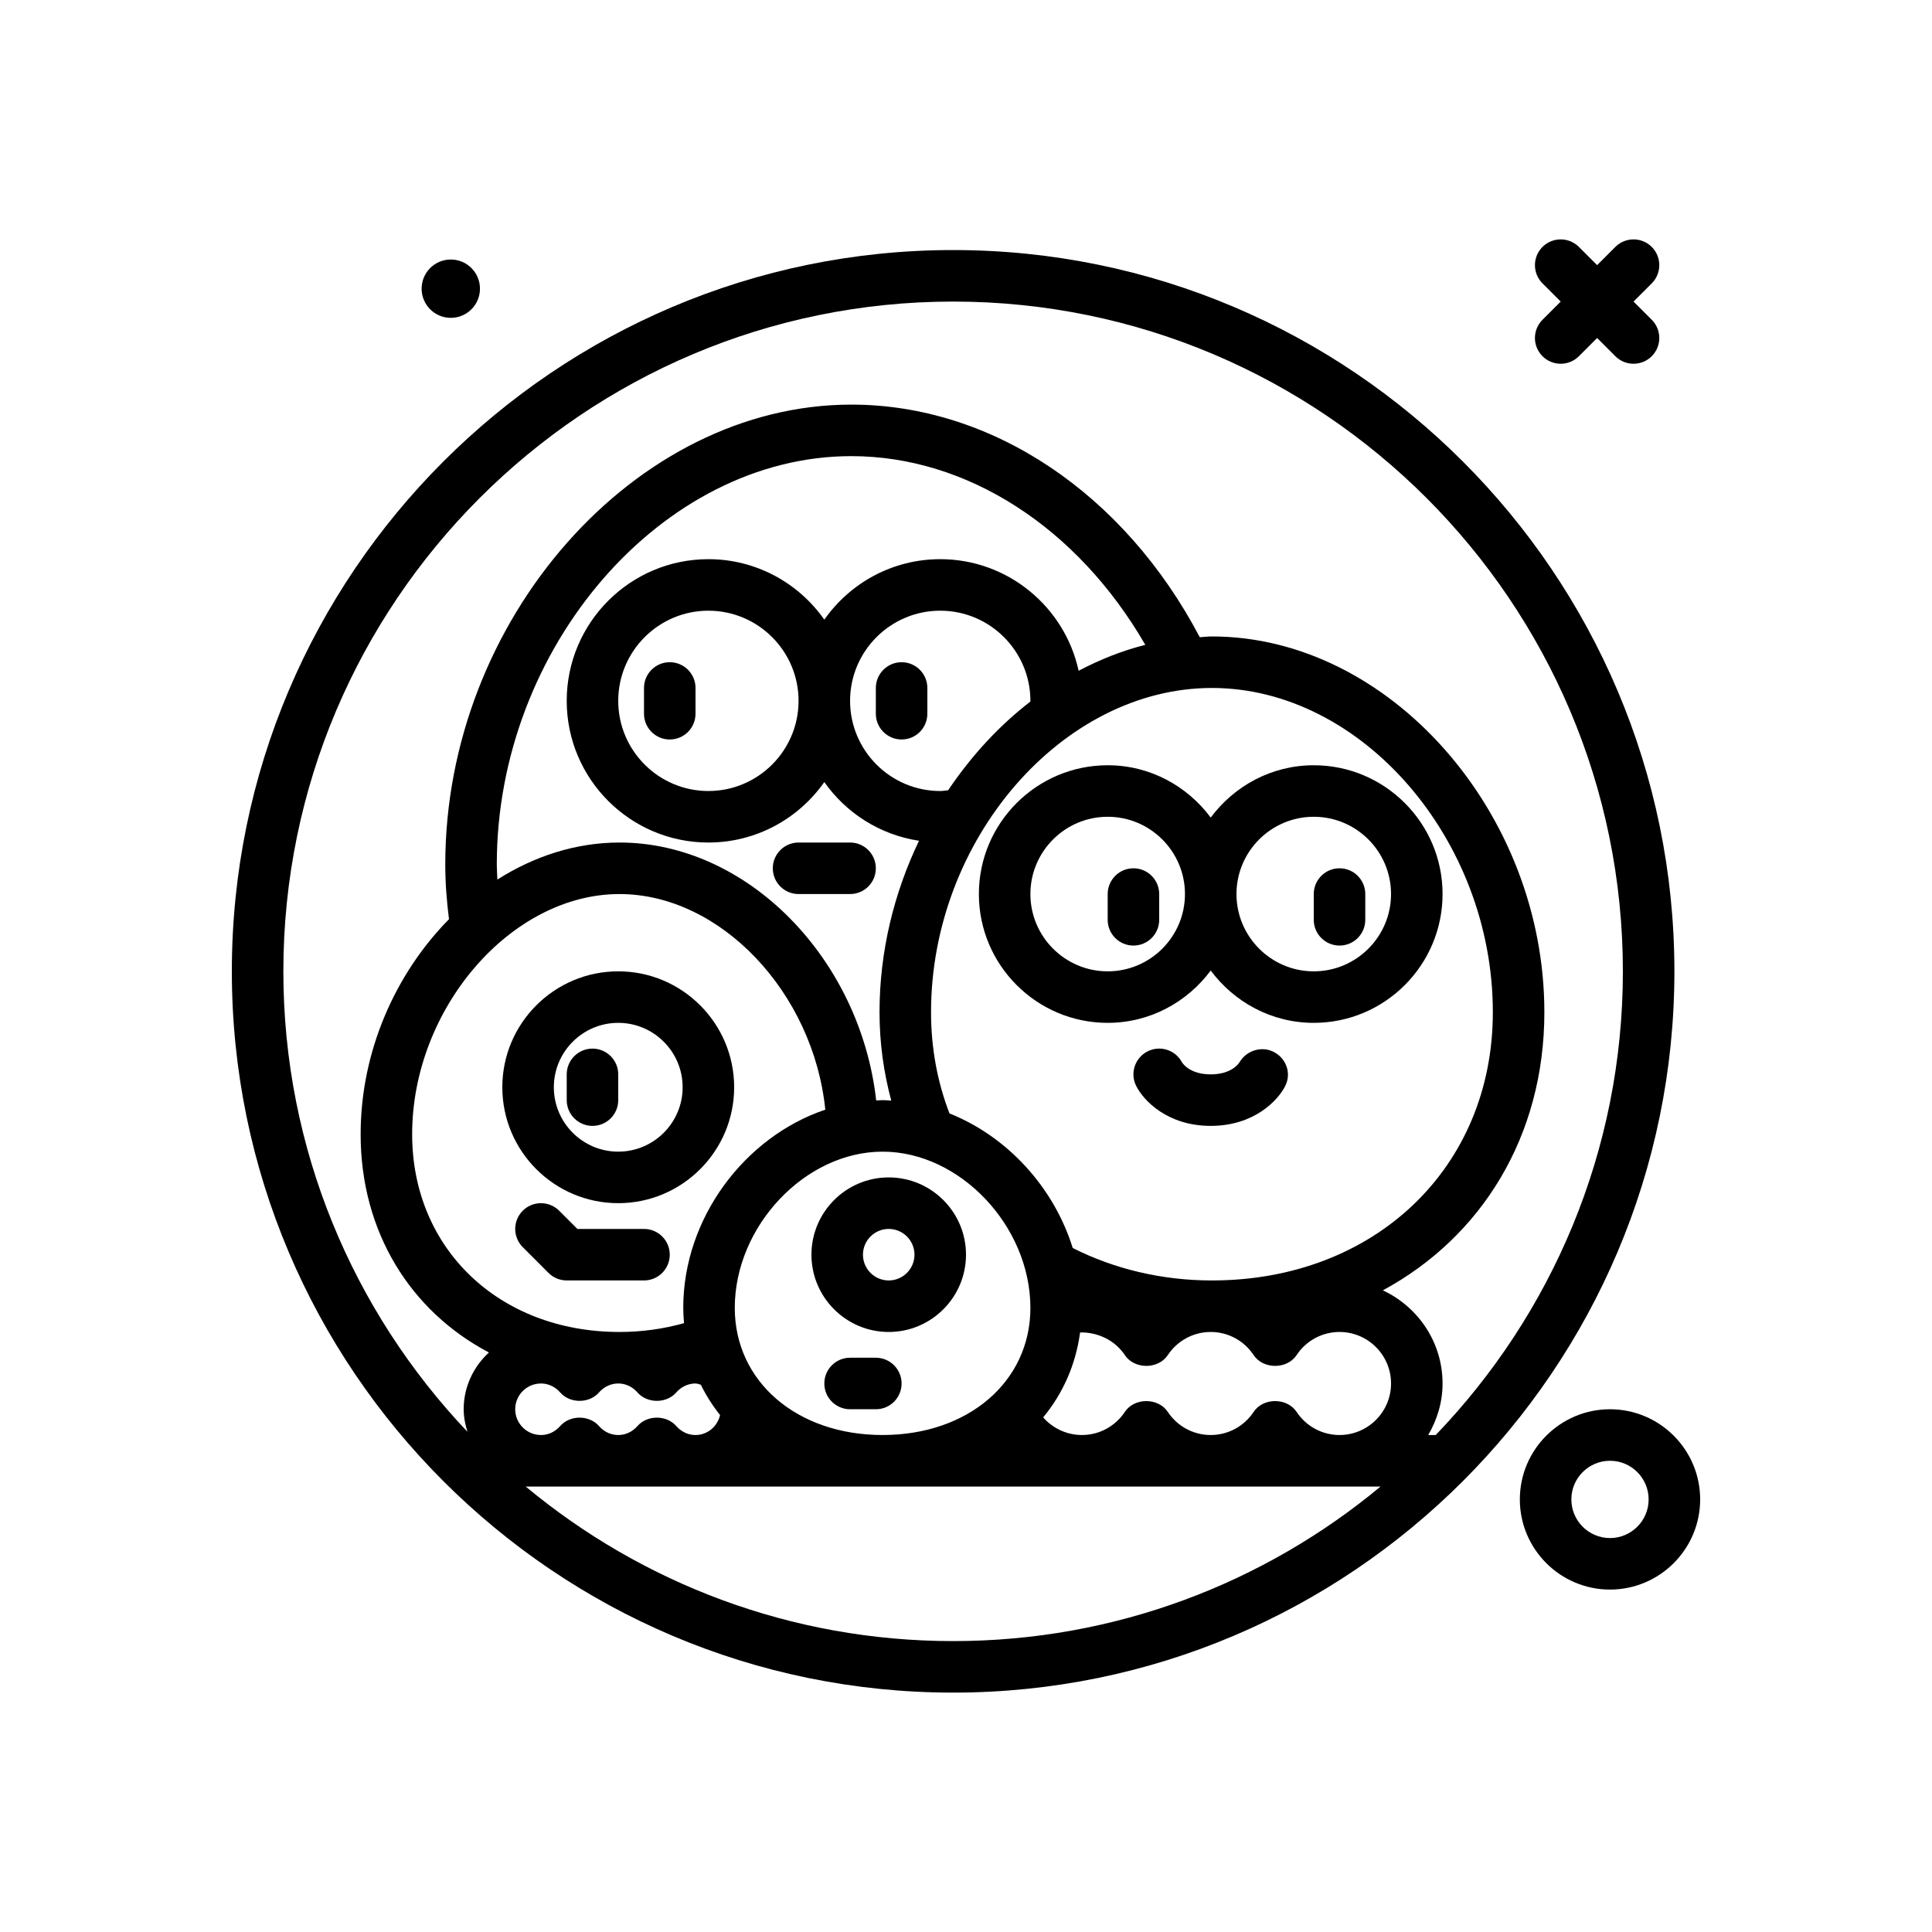 <svg id="monster22" enable-background="new 0 0 300 300" height="512" viewBox="0 0 300 300" width="512" xmlns="http://www.w3.org/2000/svg"><g><path d="m148 38.828c-61.758 0-112 50.242-112 112s50.242 112 112 112 112-50.242 112-112-50.242-112-112-112zm-68 180c0-2.205 1.795-4 4-4 1.541 0 2.533.873 2.988 1.393 1.52 1.738 4.504 1.738 6.023 0 .455-.52 1.447-1.393 2.988-1.393s2.533.873 2.988 1.393c1.52 1.738 4.504 1.738 6.023 0 .455-.52 1.447-1.393 2.988-1.393.291 0 .551.132.828.192.825 1.681 1.826 3.254 2.989 4.712-.421 1.758-1.932 3.096-3.817 3.096-1.541 0-2.533-.873-2.988-1.393-1.52-1.738-4.504-1.738-6.023 0-.455.52-1.447 1.393-2.988 1.393s-2.533-.873-2.988-1.393c-1.52-1.738-4.504-1.738-6.023 0-.455.52-1.447 1.393-2.988 1.393-2.205 0-4-1.795-4-4zm-2.857-84.609c0-33.77 25.725-63.391 55.049-63.391 18.013 0 35.134 11.116 45.652 29.304-3.586.9-7.045 2.282-10.354 4.025-2.149-9.892-10.963-17.329-21.49-17.329-7.44 0-14.016 3.721-18 9.391-3.984-5.669-10.56-9.391-18-9.391-12.131 0-22 9.869-22 22s9.869 22 22 22c7.44 0 14.016-3.721 18-9.391 3.383 4.814 8.64 8.199 14.705 9.116-3.877 8.086-6.133 17.171-6.133 26.622 0 4.783.65 9.362 1.823 13.729-.45-.022-.895-.076-1.349-.076-.333 0-.659.044-.99.056-2.481-22.065-20.003-40.056-39.865-40.056-6.752 0-13.238 2.113-18.96 5.752-.03-.787-.088-1.568-.088-2.361zm130.857 88.609c-2.684 0-5.176-1.342-6.666-3.592-1.484-2.234-5.184-2.234-6.668 0-1.49 2.25-3.982 3.592-6.666 3.592s-5.176-1.342-6.666-3.592c-1.484-2.234-5.184-2.234-6.668 0-1.49 2.25-3.982 3.592-6.666 3.592-2.336 0-4.52-1.029-6.017-2.735 3.052-3.691 5.058-8.169 5.734-13.193 2.698-.063 5.408 1.197 6.949 3.52 1.484 2.234 5.184 2.234 6.668 0 1.49-2.25 3.982-3.592 6.666-3.592s5.176 1.342 6.666 3.592c1.484 2.234 5.184 2.234 6.668 0 1.49-2.25 3.982-3.592 6.666-3.592 4.412 0 8 3.588 8 8s-3.588 8-8 8zm-93.904-19.738c0-12.697 10.939-24.262 22.951-24.262 12.014 0 22.953 11.564 22.953 24.262 0 11.438-9.652 19.738-22.953 19.738-13.299 0-22.951-8.301-22.951-19.738zm74.095-4.262c-7.767 0-15.18-1.781-21.62-5.041-2.949-9.487-10.208-17.338-19.134-20.893-1.87-4.847-2.865-10.113-2.865-15.719 0-26.82 20.383-50.348 43.619-50.348 23.234 0 43.617 23.527 43.617 50.348.001 24.136-18.343 41.653-43.617 41.653zm-42.191-76c-7.719 0-14-6.281-14-14s6.281-14 14-14 14 6.281 14 14c0 .038-.006.074-.006.112-4.885 3.762-9.19 8.457-12.77 13.775-.409.036-.812.113-1.224.113zm-22-14c0 7.719-6.281 14-14 14s-14-6.281-14-14 6.281-14 14-14 14 6.281 14 14zm-27.809 30c15.748 0 30.13 15.369 31.961 33.481-12.465 4.195-22.057 16.787-22.057 30.781 0 .803.056 1.586.12 2.366-3.186.898-6.541 1.372-10.025 1.372-18.652 0-32.191-12.91-32.191-30.695.001-19.524 15.345-37.305 32.192-37.305zm-14.562 92h132.743c-18.022 14.978-41.161 24-66.371 24s-48.35-9.022-66.372-24zm141.31-8h-1.165c1.378-2.363 2.226-5.073 2.226-8 0-6.41-3.813-11.913-9.27-14.464 15.354-8.304 25.078-23.965 25.078-43.188 0-31.082-24.121-58.348-51.617-58.348-.636 0-1.26.087-1.892.116-11.744-22.321-32.279-36.116-54.108-36.116-33.586 0-63.049 33.359-63.049 71.391 0 2.882.223 5.725.578 8.509-8.299 8.429-13.72 20.473-13.72 33.405 0 15.149 7.734 27.468 19.922 33.881-2.394 2.195-3.922 5.318-3.922 8.814 0 1.224.238 2.383.581 3.496-17.692-18.653-28.581-43.819-28.581-71.496 0-57.346 46.654-104 104-104s104 46.654 104 104c0 27.927-11.085 53.298-29.061 72z"/><path d="m140 102.828c-2.209 0-4 1.791-4 4v4c0 2.209 1.791 4 4 4s4-1.791 4-4v-4c0-2.209-1.791-4-4-4z"/><path d="m70 49.357c2.501 0 4.53-2.028 4.53-4.529 0-2.502-2.028-4.53-4.53-4.53s-4.53 2.028-4.53 4.53 2.029 4.529 4.53 4.529z"/><path d="m239.516 55.312c.781.781 1.805 1.172 2.828 1.172s2.047-.391 2.828-1.172l2.828-2.828 2.828 2.828c.781.781 1.805 1.172 2.828 1.172s2.047-.391 2.828-1.172c1.562-1.562 1.562-4.094 0-5.656l-2.828-2.828 2.828-2.828c1.562-1.562 1.562-4.094 0-5.656s-4.094-1.562-5.656 0l-2.828 2.828-2.828-2.828c-1.562-1.562-4.094-1.562-5.656 0s-1.562 4.094 0 5.656l2.828 2.828-2.828 2.828c-1.563 1.563-1.563 4.094 0 5.656z"/><path d="m250 218.828c-7.719 0-14 6.281-14 14s6.281 14 14 14 14-6.281 14-14-6.281-14-14-14zm0 20c-3.309 0-6-2.691-6-6s2.691-6 6-6 6 2.691 6 6-2.691 6-6 6z"/><path d="m204 118.828c-6.565 0-12.351 3.223-16 8.124-3.649-4.901-9.435-8.124-16-8.124-11.027 0-20 8.973-20 20s8.973 20 20 20c6.565 0 12.351-3.223 16-8.124 3.649 4.901 9.435 8.124 16 8.124 11.027 0 20-8.973 20-20s-8.973-20-20-20zm-32 32c-6.617 0-12-5.383-12-12s5.383-12 12-12 12 5.383 12 12-5.383 12-12 12zm32 0c-6.617 0-12-5.383-12-12s5.383-12 12-12 12 5.383 12 12-5.383 12-12 12z"/><path d="m208 134.828c-2.209 0-4 1.791-4 4v4c0 2.209 1.791 4 4 4s4-1.791 4-4v-4c0-2.209-1.791-4-4-4z"/><path d="m176 134.828c-2.209 0-4 1.791-4 4v4c0 2.209 1.791 4 4 4s4-1.791 4-4v-4c0-2.209-1.791-4-4-4z"/><path d="m96 186.828c9.926 0 18-8.074 18-18s-8.074-18-18-18-18 8.074-18 18 8.074 18 18 18zm0-28c5.514 0 10 4.486 10 10s-4.486 10-10 10-10-4.486-10-10 4.486-10 10-10z"/><path d="m92 174.828c2.209 0 4-1.791 4-4v-4c0-2.209-1.791-4-4-4s-4 1.791-4 4v4c0 2.209 1.791 4 4 4z"/><path d="m104 102.828c-2.209 0-4 1.791-4 4v4c0 2.209 1.791 4 4 4s4-1.791 4-4v-4c0-2.209-1.791-4-4-4z"/><path d="m138 182.828c-6.617 0-12 5.383-12 12s5.383 12 12 12 12-5.383 12-12-5.383-12-12-12zm0 16c-2.205 0-4-1.795-4-4s1.795-4 4-4 4 1.795 4 4-1.795 4-4 4z"/><path d="m124 138.828h8c2.209 0 4-1.791 4-4s-1.791-4-4-4h-8c-2.209 0-4 1.791-4 4s1.791 4 4 4z"/><path d="m100 190.828h-10.344l-2.828-2.828c-1.562-1.562-4.094-1.562-5.656 0s-1.562 4.094 0 5.656l4 4c.75.75 1.768 1.172 2.828 1.172h12c2.209 0 4-1.791 4-4s-1.791-4-4-4z"/><path d="m197.879 163.391c-1.883-1.033-4.293-.314-5.395 1.533-.117.193-1.23 1.904-4.484 1.904-3.182 0-4.316-1.635-4.475-1.891-1.016-1.9-3.369-2.662-5.314-1.688-1.977.988-2.777 3.391-1.789 5.367 1.154 2.307 4.891 6.211 11.578 6.211s10.424-3.904 11.578-6.211c.961-1.923.19-4.192-1.699-5.225z"/><path d="m136 210.828h-4c-2.209 0-4 1.791-4 4s1.791 4 4 4h4c2.209 0 4-1.791 4-4s-1.791-4-4-4z"/></g></svg>